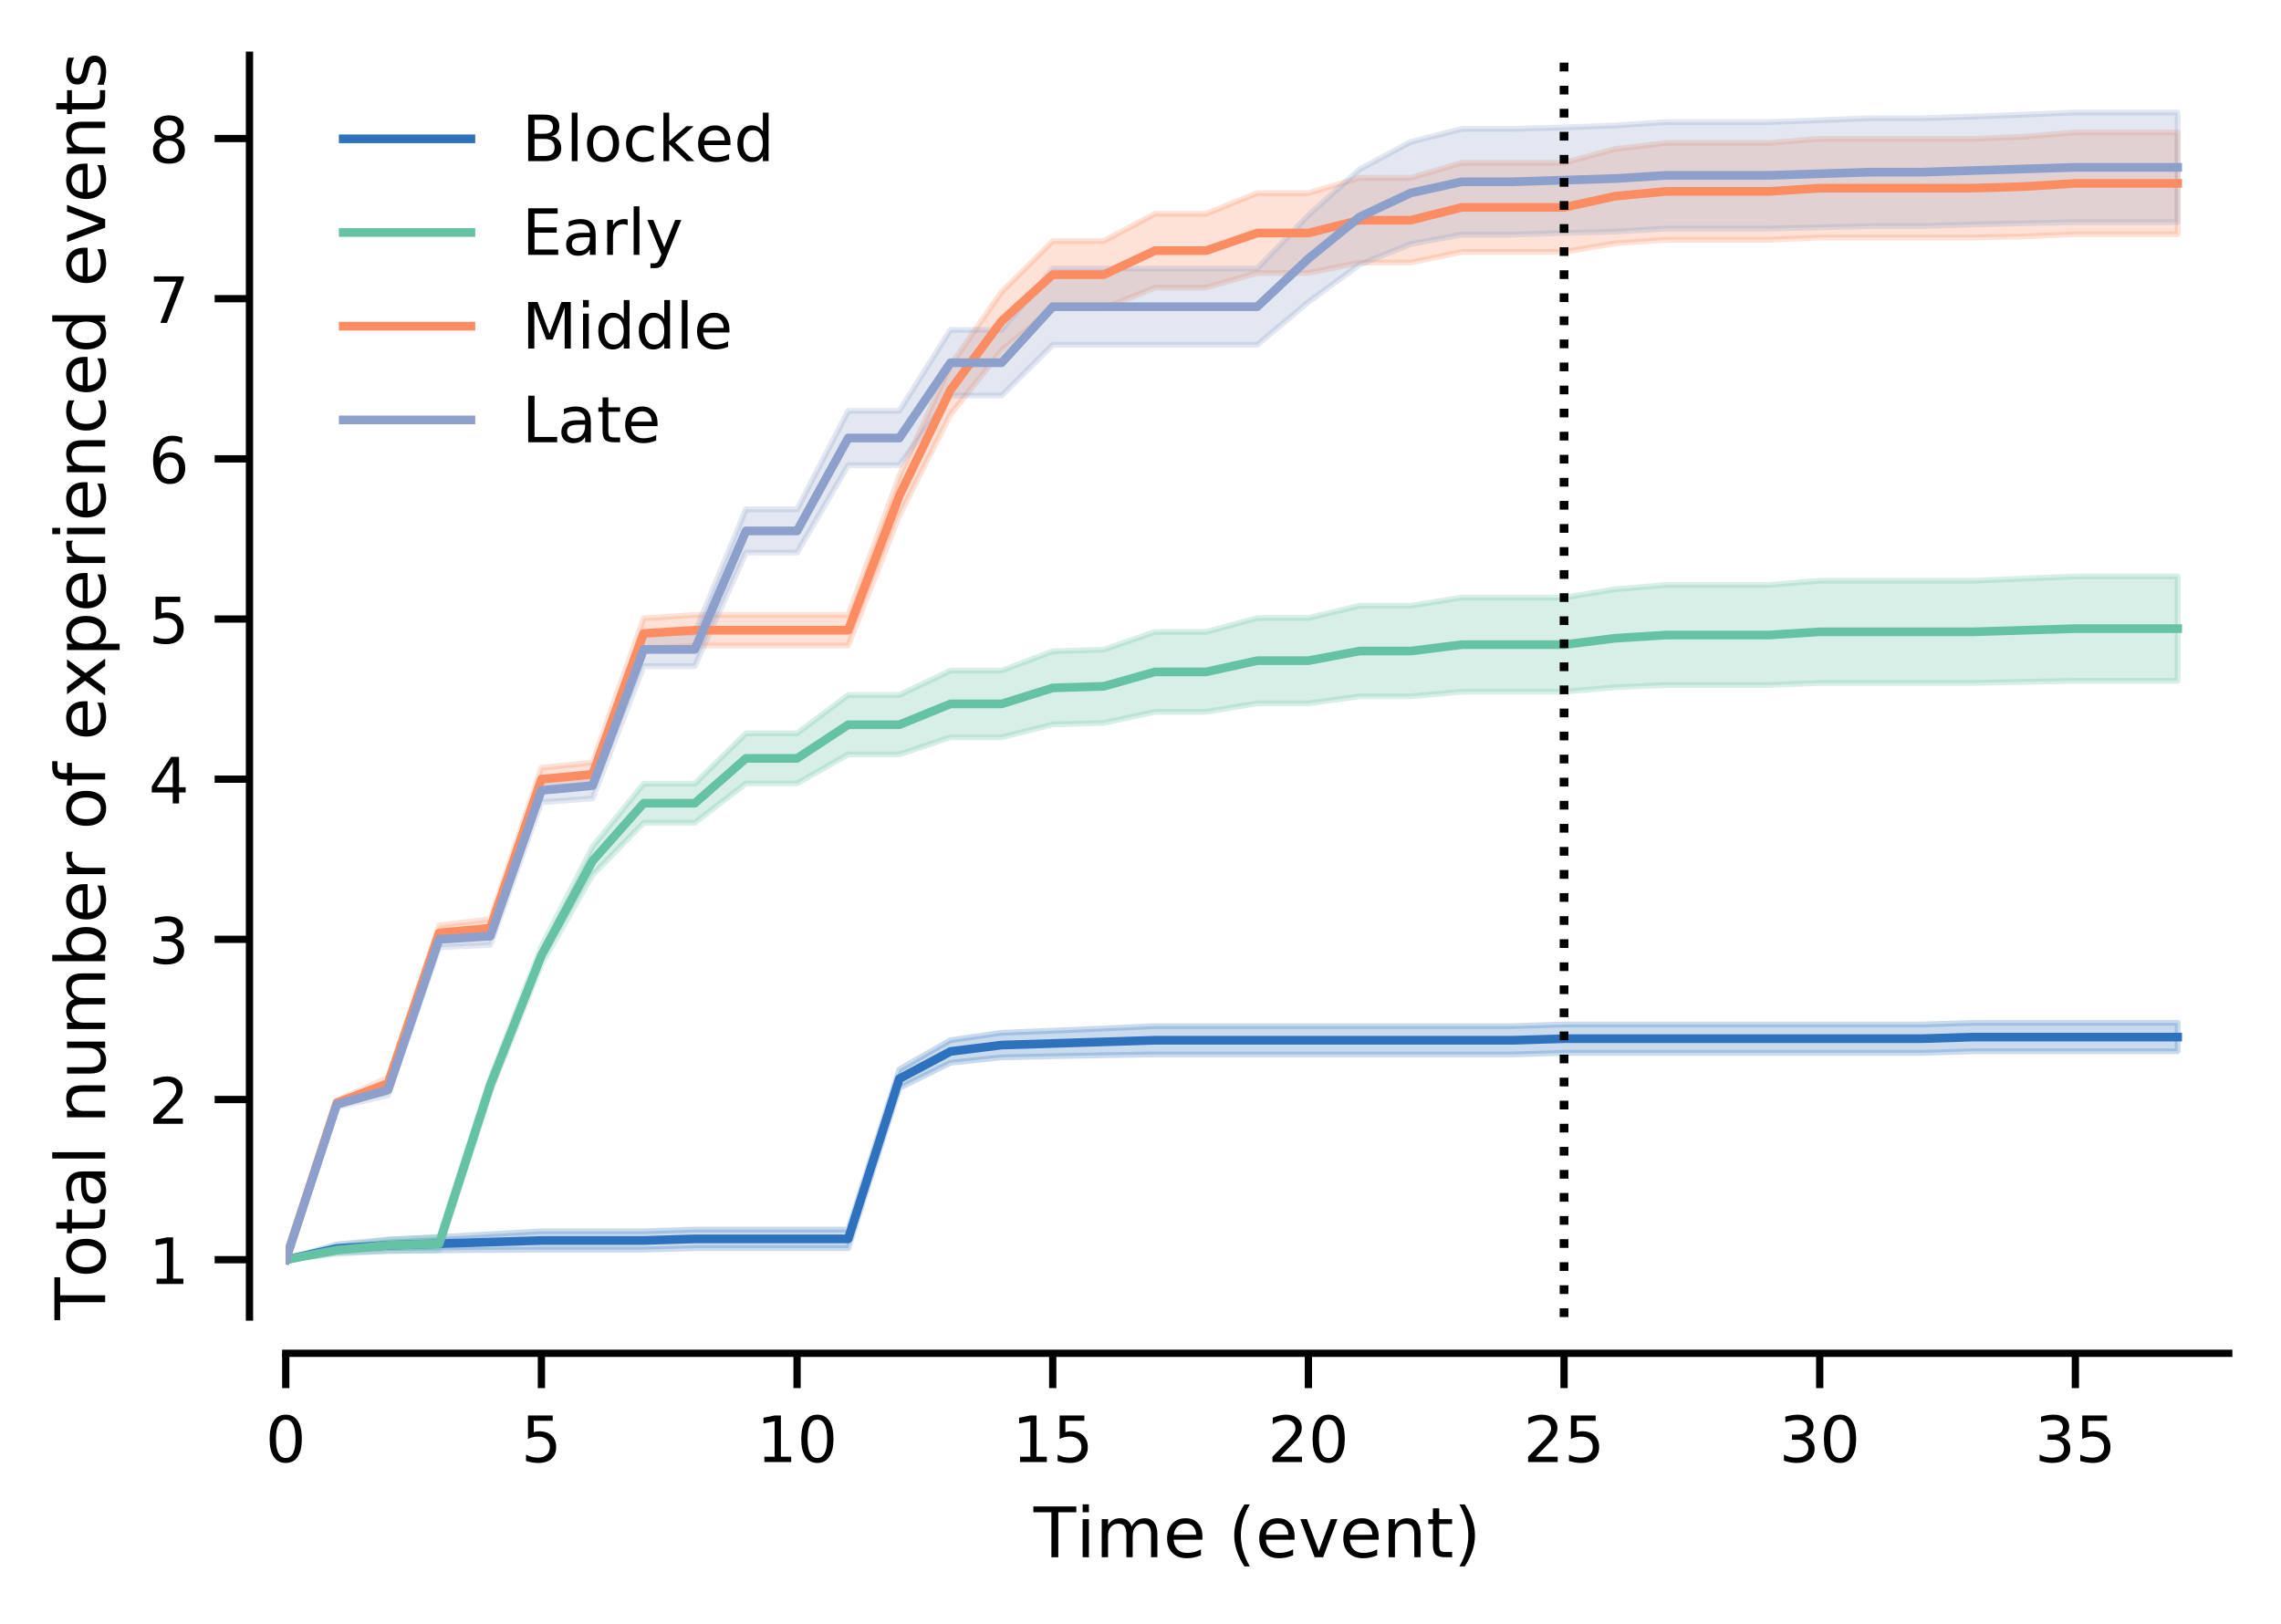 <?xml version="1.0" encoding="utf-8" standalone="no"?>
<!DOCTYPE svg PUBLIC "-//W3C//DTD SVG 1.1//EN"
  "http://www.w3.org/Graphics/SVG/1.1/DTD/svg11.dtd">
<!-- Created with matplotlib (https://matplotlib.org/) -->
<svg height="223.868pt" version="1.1" viewBox="0 0 314.43 223.868" width="314.43pt" xmlns="http://www.w3.org/2000/svg" xmlns:xlink="http://www.w3.org/1999/xlink">
 <defs>
  <style type="text/css">
*{stroke-linecap:butt;stroke-linejoin:round;}
  </style>
 </defs>
 <g id="figure_1">
  <g id="patch_1">
   <path d="M 0 223.868 
L 314.43 223.868 
L 314.43 0 
L 0 0 
z
" style="fill:#ffffff;"/>
  </g>
  <g id="axes_1">
   <g id="patch_2">
    <path d="M 39.39 181.56 
L 307.23 181.56 
L 307.23 7.608 
L 39.39 7.608 
z
" style="fill:#ffffff;"/>
   </g>
   <g id="PolyCollection_1">
    <defs>
     <path d="M 39.39 -50.215 
L 39.39 -50.215 
L 46.438 -51.194 
L 53.487 -51.427 
L 60.535 -51.508 
L 67.584 -51.561 
L 74.632 -51.598 
L 81.681 -51.598 
L 88.729 -51.598 
L 95.777 -51.804 
L 102.826 -51.804 
L 109.874 -51.804 
L 116.923 -51.804 
L 123.971 -73.884 
L 131.019 -77.365 
L 138.068 -78.105 
L 145.116 -78.265 
L 152.165 -78.399 
L 159.213 -78.513 
L 166.262 -78.513 
L 173.31 -78.513 
L 180.358 -78.513 
L 187.407 -78.513 
L 194.455 -78.513 
L 201.504 -78.513 
L 208.552 -78.513 
L 215.601 -78.73 
L 222.649 -78.73 
L 229.697 -78.73 
L 236.746 -78.73 
L 243.794 -78.73 
L 250.843 -78.73 
L 257.891 -78.73 
L 264.939 -78.73 
L 271.988 -78.948 
L 279.036 -78.948 
L 286.085 -78.948 
L 293.133 -78.948 
L 300.182 -78.948 
L 300.182 -82.863 
L 300.182 -82.863 
L 293.133 -82.863 
L 286.085 -82.863 
L 279.036 -82.863 
L 271.988 -82.863 
L 264.939 -82.639 
L 257.891 -82.639 
L 250.843 -82.639 
L 243.794 -82.639 
L 236.746 -82.639 
L 229.697 -82.639 
L 222.649 -82.639 
L 215.601 -82.639 
L 208.552 -82.415 
L 201.504 -82.415 
L 194.455 -82.415 
L 187.407 -82.415 
L 180.358 -82.415 
L 173.31 -82.415 
L 166.262 -82.415 
L 159.213 -82.415 
L 152.165 -82.087 
L 145.116 -81.78 
L 138.068 -81.498 
L 131.019 -80.472 
L 123.971 -76.446 
L 116.923 -54.366 
L 109.874 -54.366 
L 102.826 -54.366 
L 95.777 -54.366 
L 88.729 -54.13 
L 81.681 -54.13 
L 74.632 -54.13 
L 67.584 -53.726 
L 60.535 -53.338 
L 53.487 -52.977 
L 46.438 -52.326 
L 39.39 -50.215 
z
" id="mb2e077c7e3" style="stroke:#2e72bd;stroke-opacity:0.25;stroke-width:0.8;"/>
    </defs>
    <g clip-path="url(#pe5dfa9d889)">
     <use style="fill:#2e72bd;fill-opacity:0.25;stroke:#2e72bd;stroke-opacity:0.25;stroke-width:0.8;" x="0" xlink:href="#mb2e077c7e3" y="223.868"/>
    </g>
   </g>
   <g id="PolyCollection_2">
    <defs>
     <path d="M 39.39 -50.215 
L 39.39 -50.215 
L 46.438 -51.012 
L 53.487 -51.427 
L 60.535 -51.508 
L 67.584 -73.335 
L 74.632 -90.931 
L 81.681 -103.246 
L 88.729 -110.454 
L 95.777 -110.454 
L 102.826 -115.877 
L 109.874 -115.877 
L 116.923 -119.867 
L 123.971 -119.867 
L 131.019 -122.236 
L 138.068 -122.236 
L 145.116 -123.996 
L 152.165 -124.208 
L 159.213 -125.739 
L 166.262 -125.739 
L 173.31 -126.908 
L 180.358 -126.908 
L 187.407 -127.873 
L 194.455 -127.873 
L 201.504 -128.511 
L 208.552 -128.511 
L 215.601 -128.511 
L 222.649 -129.129 
L 229.697 -129.432 
L 236.746 -129.432 
L 243.794 -129.432 
L 250.843 -129.724 
L 257.891 -129.724 
L 264.939 -129.724 
L 271.988 -129.724 
L 279.036 -129.872 
L 286.085 -130.013 
L 293.133 -130.013 
L 300.182 -130.013 
L 300.182 -144.405 
L 300.182 -144.405 
L 293.133 -144.405 
L 286.085 -144.405 
L 279.036 -144.105 
L 271.988 -143.811 
L 264.939 -143.811 
L 257.891 -143.811 
L 250.843 -143.811 
L 243.794 -143.219 
L 236.746 -143.219 
L 229.697 -143.219 
L 222.649 -142.639 
L 215.601 -141.492 
L 208.552 -141.492 
L 201.504 -141.492 
L 194.455 -140.363 
L 187.407 -140.363 
L 180.358 -138.678 
L 173.31 -138.678 
L 166.262 -136.756 
L 159.213 -136.756 
L 152.165 -134.313 
L 145.116 -134.083 
L 138.068 -131.427 
L 131.019 -131.427 
L 123.971 -128.056 
L 116.923 -128.056 
L 109.874 -122.772 
L 102.826 -122.772 
L 95.777 -115.83 
L 88.729 -115.83 
L 81.681 -107.14 
L 74.632 -93.402 
L 67.584 -75.228 
L 60.535 -53.338 
L 53.487 -52.977 
L 46.438 -52.066 
L 39.39 -50.215 
z
" id="m3f4534c43e" style="stroke:#66c2a5;stroke-opacity:0.25;stroke-width:0.8;"/>
    </defs>
    <g clip-path="url(#pe5dfa9d889)">
     <use style="fill:#66c2a5;fill-opacity:0.25;stroke:#66c2a5;stroke-opacity:0.25;stroke-width:0.8;" x="0" xlink:href="#m3f4534c43e" y="223.868"/>
    </g>
   </g>
   <g id="PolyCollection_3">
    <defs>
     <path d="M 39.39 -50.215 
L 39.39 -50.215 
L 46.438 -71.542 
L 53.487 -73.702 
L 60.535 -94.22 
L 67.584 -94.694 
L 74.632 -114.885 
L 81.681 -115.472 
L 88.729 -134.463 
L 95.777 -134.877 
L 102.826 -134.877 
L 109.874 -134.877 
L 116.923 -134.877 
L 123.971 -152.802 
L 131.019 -166.724 
L 138.068 -175.571 
L 145.116 -181.368 
L 152.165 -181.368 
L 159.213 -184.233 
L 166.262 -184.233 
L 173.31 -186.247 
L 180.358 -186.247 
L 187.407 -187.671 
L 194.455 -187.671 
L 201.504 -189.143 
L 208.552 -189.143 
L 215.601 -189.143 
L 222.649 -190.32 
L 229.697 -190.814 
L 236.746 -190.814 
L 243.794 -190.814 
L 250.843 -191.127 
L 257.891 -191.127 
L 264.939 -191.127 
L 271.988 -191.127 
L 279.036 -191.277 
L 286.085 -191.573 
L 293.133 -191.573 
L 300.182 -191.573 
L 300.182 -205.609 
L 300.182 -205.609 
L 293.133 -205.609 
L 286.085 -205.609 
L 279.036 -205.021 
L 271.988 -204.73 
L 264.939 -204.73 
L 257.891 -204.73 
L 250.843 -204.73 
L 243.794 -204.159 
L 236.746 -204.159 
L 229.697 -204.159 
L 222.649 -203.329 
L 215.601 -201.415 
L 208.552 -201.415 
L 201.504 -201.415 
L 194.455 -199.354 
L 187.407 -199.354 
L 180.358 -197.246 
L 173.31 -197.246 
L 166.262 -194.402 
L 159.213 -194.402 
L 152.165 -190.643 
L 145.116 -190.643 
L 138.068 -183.634 
L 131.019 -173.492 
L 123.971 -158.269 
L 116.923 -139.099 
L 109.874 -139.099 
L 102.826 -139.099 
L 95.777 -139.099 
L 88.729 -138.631 
L 81.681 -118.761 
L 74.632 -118.023 
L 67.584 -97.146 
L 60.535 -96.295 
L 53.487 -75.303 
L 46.438 -72.164 
L 39.39 -50.215 
z
" id="mad71f22069" style="stroke:#fc8d62;stroke-opacity:0.25;stroke-width:0.8;"/>
    </defs>
    <g clip-path="url(#pe5dfa9d889)">
     <use style="fill:#fc8d62;fill-opacity:0.25;stroke:#fc8d62;stroke-opacity:0.25;stroke-width:0.8;" x="0" xlink:href="#mad71f22069" y="223.868"/>
    </g>
   </g>
   <g id="PolyCollection_4">
    <defs>
     <path d="M 39.39 -50.215 
L 39.39 -50.215 
L 46.438 -71.254 
L 53.487 -72.862 
L 60.535 -93.287 
L 67.584 -93.601 
L 74.632 -113.27 
L 81.681 -113.798 
L 88.729 -132.039 
L 95.777 -132.039 
L 102.826 -147.694 
L 109.874 -147.694 
L 116.923 -159.736 
L 123.971 -159.736 
L 131.019 -169.335 
L 138.068 -169.335 
L 145.116 -176.335 
L 152.165 -176.335 
L 159.213 -176.335 
L 166.262 -176.335 
L 173.31 -176.335 
L 180.358 -182.239 
L 187.407 -187.39 
L 194.455 -190.226 
L 201.504 -191.527 
L 208.552 -191.527 
L 215.601 -191.756 
L 222.649 -191.938 
L 229.697 -192.356 
L 236.746 -192.356 
L 243.794 -192.356 
L 250.843 -192.532 
L 257.891 -192.701 
L 264.939 -192.701 
L 271.988 -192.924 
L 279.036 -193.088 
L 286.085 -193.245 
L 293.133 -193.245 
L 300.182 -193.245 
L 300.182 -208.353 
L 300.182 -208.353 
L 293.133 -208.353 
L 286.085 -208.353 
L 279.036 -208.069 
L 271.988 -207.79 
L 264.939 -207.572 
L 257.891 -207.572 
L 250.843 -207.3 
L 243.794 -207.034 
L 236.746 -207.034 
L 229.697 -207.034 
L 222.649 -206.569 
L 215.601 -206.309 
L 208.552 -206.097 
L 201.504 -206.097 
L 194.455 -204.306 
L 187.407 -200.518 
L 180.358 -194.187 
L 173.31 -186.844 
L 166.262 -186.844 
L 159.213 -186.844 
L 152.165 -186.844 
L 145.116 -186.844 
L 138.068 -178.388 
L 131.019 -178.388 
L 123.971 -167.232 
L 116.923 -167.232 
L 109.874 -153.661 
L 102.826 -153.661 
L 95.777 -136.638 
L 88.729 -136.638 
L 81.681 -117.344 
L 74.632 -116.547 
L 67.584 -96.03 
L 60.535 -95.461 
L 53.487 -74.376 
L 46.438 -72.011 
L 39.39 -50.215 
z
" id="m6cbb2ce710" style="stroke:#8da0cb;stroke-opacity:0.25;stroke-width:0.8;"/>
    </defs>
    <g clip-path="url(#pe5dfa9d889)">
     <use style="fill:#8da0cb;fill-opacity:0.25;stroke:#8da0cb;stroke-opacity:0.25;stroke-width:0.8;" x="0" xlink:href="#m6cbb2ce710" y="223.868"/>
    </g>
   </g>
   <g id="matplotlib.axis_1">
    <g id="xtick_1">
     <g id="line2d_1">
      <defs>
       <path d="M 0 0 
L 0 4.8 
" id="mb3c35c4643" style="stroke:#000000;"/>
      </defs>
      <g>
       <use style="stroke:#000000;" x="39.39" xlink:href="#mb3c35c4643" y="186.56"/>
      </g>
     </g>
     <g id="text_1">
      <!-- 0 -->
      <defs>
       <path d="M 31.781 66.406 
Q 24.172 66.406 20.328 58.906 
Q 16.5 51.422 16.5 36.375 
Q 16.5 21.391 20.328 13.891 
Q 24.172 6.391 31.781 6.391 
Q 39.453 6.391 43.281 13.891 
Q 47.125 21.391 47.125 36.375 
Q 47.125 51.422 43.281 58.906 
Q 39.453 66.406 31.781 66.406 
z
M 31.781 74.219 
Q 44.047 74.219 50.516 64.516 
Q 56.984 54.828 56.984 36.375 
Q 56.984 17.969 50.516 8.266 
Q 44.047 -1.422 31.781 -1.422 
Q 19.531 -1.422 13.062 8.266 
Q 6.594 17.969 6.594 36.375 
Q 6.594 54.828 13.062 64.516 
Q 19.531 74.219 31.781 74.219 
z
" id="DejaVuSans-48"/>
      </defs>
      <g transform="translate(36.59 201.547)scale(0.088 -0.088)">
       <use xlink:href="#DejaVuSans-48"/>
      </g>
     </g>
    </g>
    <g id="xtick_2">
     <g id="line2d_2">
      <g>
       <use style="stroke:#000000;" x="74.632" xlink:href="#mb3c35c4643" y="186.56"/>
      </g>
     </g>
     <g id="text_2">
      <!-- 5 -->
      <defs>
       <path d="M 10.797 72.906 
L 49.516 72.906 
L 49.516 64.594 
L 19.828 64.594 
L 19.828 46.734 
Q 21.969 47.469 24.109 47.828 
Q 26.266 48.188 28.422 48.188 
Q 40.625 48.188 47.75 41.5 
Q 54.891 34.812 54.891 23.391 
Q 54.891 11.625 47.562 5.094 
Q 40.234 -1.422 26.906 -1.422 
Q 22.312 -1.422 17.547 -0.641 
Q 12.797 0.141 7.719 1.703 
L 7.719 11.625 
Q 12.109 9.234 16.797 8.062 
Q 21.484 6.891 26.703 6.891 
Q 35.156 6.891 40.078 11.328 
Q 45.016 15.766 45.016 23.391 
Q 45.016 31 40.078 35.438 
Q 35.156 39.891 26.703 39.891 
Q 22.75 39.891 18.812 39.016 
Q 14.891 38.141 10.797 36.281 
z
" id="DejaVuSans-53"/>
      </defs>
      <g transform="translate(71.833 201.547)scale(0.088 -0.088)">
       <use xlink:href="#DejaVuSans-53"/>
      </g>
     </g>
    </g>
    <g id="xtick_3">
     <g id="line2d_3">
      <g>
       <use style="stroke:#000000;" x="109.874" xlink:href="#mb3c35c4643" y="186.56"/>
      </g>
     </g>
     <g id="text_3">
      <!-- 10 -->
      <defs>
       <path d="M 12.406 8.297 
L 28.516 8.297 
L 28.516 63.922 
L 10.984 60.406 
L 10.984 69.391 
L 28.422 72.906 
L 38.281 72.906 
L 38.281 8.297 
L 54.391 8.297 
L 54.391 0 
L 12.406 0 
z
" id="DejaVuSans-49"/>
      </defs>
      <g transform="translate(104.275 201.547)scale(0.088 -0.088)">
       <use xlink:href="#DejaVuSans-49"/>
       <use x="63.623" xlink:href="#DejaVuSans-48"/>
      </g>
     </g>
    </g>
    <g id="xtick_4">
     <g id="line2d_4">
      <g>
       <use style="stroke:#000000;" x="145.116" xlink:href="#mb3c35c4643" y="186.56"/>
      </g>
     </g>
     <g id="text_4">
      <!-- 15 -->
      <g transform="translate(139.517 201.547)scale(0.088 -0.088)">
       <use xlink:href="#DejaVuSans-49"/>
       <use x="63.623" xlink:href="#DejaVuSans-53"/>
      </g>
     </g>
    </g>
    <g id="xtick_5">
     <g id="line2d_5">
      <g>
       <use style="stroke:#000000;" x="180.358" xlink:href="#mb3c35c4643" y="186.56"/>
      </g>
     </g>
     <g id="text_5">
      <!-- 20 -->
      <defs>
       <path d="M 19.188 8.297 
L 53.609 8.297 
L 53.609 0 
L 7.328 0 
L 7.328 8.297 
Q 12.938 14.109 22.625 23.891 
Q 32.328 33.688 34.812 36.531 
Q 39.547 41.844 41.422 45.531 
Q 43.312 49.219 43.312 52.781 
Q 43.312 58.594 39.234 62.25 
Q 35.156 65.922 28.609 65.922 
Q 23.969 65.922 18.812 64.312 
Q 13.672 62.703 7.812 59.422 
L 7.812 69.391 
Q 13.766 71.781 18.938 73 
Q 24.125 74.219 28.422 74.219 
Q 39.75 74.219 46.484 68.547 
Q 53.219 62.891 53.219 53.422 
Q 53.219 48.922 51.531 44.891 
Q 49.859 40.875 45.406 35.406 
Q 44.188 33.984 37.641 27.219 
Q 31.109 20.453 19.188 8.297 
z
" id="DejaVuSans-50"/>
      </defs>
      <g transform="translate(174.759 201.547)scale(0.088 -0.088)">
       <use xlink:href="#DejaVuSans-50"/>
       <use x="63.623" xlink:href="#DejaVuSans-48"/>
      </g>
     </g>
    </g>
    <g id="xtick_6">
     <g id="line2d_6">
      <g>
       <use style="stroke:#000000;" x="215.601" xlink:href="#mb3c35c4643" y="186.56"/>
      </g>
     </g>
     <g id="text_6">
      <!-- 25 -->
      <g transform="translate(210.002 201.547)scale(0.088 -0.088)">
       <use xlink:href="#DejaVuSans-50"/>
       <use x="63.623" xlink:href="#DejaVuSans-53"/>
      </g>
     </g>
    </g>
    <g id="xtick_7">
     <g id="line2d_7">
      <g>
       <use style="stroke:#000000;" x="250.843" xlink:href="#mb3c35c4643" y="186.56"/>
      </g>
     </g>
     <g id="text_7">
      <!-- 30 -->
      <defs>
       <path d="M 40.578 39.312 
Q 47.656 37.797 51.625 33 
Q 55.609 28.219 55.609 21.188 
Q 55.609 10.406 48.188 4.484 
Q 40.766 -1.422 27.094 -1.422 
Q 22.516 -1.422 17.656 -0.516 
Q 12.797 0.391 7.625 2.203 
L 7.625 11.719 
Q 11.719 9.328 16.594 8.109 
Q 21.484 6.891 26.812 6.891 
Q 36.078 6.891 40.938 10.547 
Q 45.797 14.203 45.797 21.188 
Q 45.797 27.641 41.281 31.266 
Q 36.766 34.906 28.719 34.906 
L 20.219 34.906 
L 20.219 43.016 
L 29.109 43.016 
Q 36.375 43.016 40.234 45.922 
Q 44.094 48.828 44.094 54.297 
Q 44.094 59.906 40.109 62.906 
Q 36.141 65.922 28.719 65.922 
Q 24.656 65.922 20.016 65.031 
Q 15.375 64.156 9.812 62.312 
L 9.812 71.094 
Q 15.438 72.656 20.344 73.438 
Q 25.25 74.219 29.594 74.219 
Q 40.828 74.219 47.359 69.109 
Q 53.906 64.016 53.906 55.328 
Q 53.906 49.266 50.438 45.094 
Q 46.969 40.922 40.578 39.312 
z
" id="DejaVuSans-51"/>
      </defs>
      <g transform="translate(245.244 201.547)scale(0.088 -0.088)">
       <use xlink:href="#DejaVuSans-51"/>
       <use x="63.623" xlink:href="#DejaVuSans-48"/>
      </g>
     </g>
    </g>
    <g id="xtick_8">
     <g id="line2d_8">
      <g>
       <use style="stroke:#000000;" x="286.085" xlink:href="#mb3c35c4643" y="186.56"/>
      </g>
     </g>
     <g id="text_8">
      <!-- 35 -->
      <g transform="translate(280.486 201.547)scale(0.088 -0.088)">
       <use xlink:href="#DejaVuSans-51"/>
       <use x="63.623" xlink:href="#DejaVuSans-53"/>
      </g>
     </g>
    </g>
    <g id="text_9">
     <!-- Time (event) -->
     <defs>
      <path d="M -0.297 72.906 
L 61.375 72.906 
L 61.375 64.594 
L 35.5 64.594 
L 35.5 0 
L 25.594 0 
L 25.594 64.594 
L -0.297 64.594 
z
" id="DejaVuSans-84"/>
      <path d="M 9.422 54.688 
L 18.406 54.688 
L 18.406 0 
L 9.422 0 
z
M 9.422 75.984 
L 18.406 75.984 
L 18.406 64.594 
L 9.422 64.594 
z
" id="DejaVuSans-105"/>
      <path d="M 52 44.188 
Q 55.375 50.25 60.062 53.125 
Q 64.75 56 71.094 56 
Q 79.641 56 84.281 50.016 
Q 88.922 44.047 88.922 33.016 
L 88.922 0 
L 79.891 0 
L 79.891 32.719 
Q 79.891 40.578 77.094 44.375 
Q 74.312 48.188 68.609 48.188 
Q 61.625 48.188 57.562 43.547 
Q 53.516 38.922 53.516 30.906 
L 53.516 0 
L 44.484 0 
L 44.484 32.719 
Q 44.484 40.625 41.703 44.406 
Q 38.922 48.188 33.109 48.188 
Q 26.219 48.188 22.156 43.531 
Q 18.109 38.875 18.109 30.906 
L 18.109 0 
L 9.078 0 
L 9.078 54.688 
L 18.109 54.688 
L 18.109 46.188 
Q 21.188 51.219 25.484 53.609 
Q 29.781 56 35.688 56 
Q 41.656 56 45.828 52.969 
Q 50 49.953 52 44.188 
z
" id="DejaVuSans-109"/>
      <path d="M 56.203 29.594 
L 56.203 25.203 
L 14.891 25.203 
Q 15.484 15.922 20.484 11.062 
Q 25.484 6.203 34.422 6.203 
Q 39.594 6.203 44.453 7.469 
Q 49.312 8.734 54.109 11.281 
L 54.109 2.781 
Q 49.266 0.734 44.188 -0.344 
Q 39.109 -1.422 33.891 -1.422 
Q 20.797 -1.422 13.156 6.188 
Q 5.516 13.812 5.516 26.812 
Q 5.516 40.234 12.766 48.109 
Q 20.016 56 32.328 56 
Q 43.359 56 49.781 48.891 
Q 56.203 41.797 56.203 29.594 
z
M 47.219 32.234 
Q 47.125 39.594 43.094 43.984 
Q 39.062 48.391 32.422 48.391 
Q 24.906 48.391 20.391 44.141 
Q 15.875 39.891 15.188 32.172 
z
" id="DejaVuSans-101"/>
      <path id="DejaVuSans-32"/>
      <path d="M 31 75.875 
Q 24.469 64.656 21.281 53.656 
Q 18.109 42.672 18.109 31.391 
Q 18.109 20.125 21.312 9.062 
Q 24.516 -2 31 -13.188 
L 23.188 -13.188 
Q 15.875 -1.703 12.234 9.375 
Q 8.594 20.453 8.594 31.391 
Q 8.594 42.281 12.203 53.312 
Q 15.828 64.359 23.188 75.875 
z
" id="DejaVuSans-40"/>
      <path d="M 2.984 54.688 
L 12.5 54.688 
L 29.594 8.797 
L 46.688 54.688 
L 56.203 54.688 
L 35.688 0 
L 23.484 0 
z
" id="DejaVuSans-118"/>
      <path d="M 54.891 33.016 
L 54.891 0 
L 45.906 0 
L 45.906 32.719 
Q 45.906 40.484 42.875 44.328 
Q 39.844 48.188 33.797 48.188 
Q 26.516 48.188 22.312 43.547 
Q 18.109 38.922 18.109 30.906 
L 18.109 0 
L 9.078 0 
L 9.078 54.688 
L 18.109 54.688 
L 18.109 46.188 
Q 21.344 51.125 25.703 53.562 
Q 30.078 56 35.797 56 
Q 45.219 56 50.047 50.172 
Q 54.891 44.344 54.891 33.016 
z
" id="DejaVuSans-110"/>
      <path d="M 18.312 70.219 
L 18.312 54.688 
L 36.812 54.688 
L 36.812 47.703 
L 18.312 47.703 
L 18.312 18.016 
Q 18.312 11.328 20.141 9.422 
Q 21.969 7.516 27.594 7.516 
L 36.812 7.516 
L 36.812 0 
L 27.594 0 
Q 17.188 0 13.234 3.875 
Q 9.281 7.766 9.281 18.016 
L 9.281 47.703 
L 2.688 47.703 
L 2.688 54.688 
L 9.281 54.688 
L 9.281 70.219 
z
" id="DejaVuSans-116"/>
      <path d="M 8.016 75.875 
L 15.828 75.875 
Q 23.141 64.359 26.781 53.312 
Q 30.422 42.281 30.422 31.391 
Q 30.422 20.453 26.781 9.375 
Q 23.141 -1.703 15.828 -13.188 
L 8.016 -13.188 
Q 14.5 -2 17.703 9.062 
Q 20.906 20.125 20.906 31.391 
Q 20.906 42.672 17.703 53.656 
Q 14.5 64.656 8.016 75.875 
z
" id="DejaVuSans-41"/>
     </defs>
     <g transform="translate(142.475 214.671)scale(0.096 -0.096)">
      <use xlink:href="#DejaVuSans-84"/>
      <use x="61.037" xlink:href="#DejaVuSans-105"/>
      <use x="88.82" xlink:href="#DejaVuSans-109"/>
      <use x="186.232" xlink:href="#DejaVuSans-101"/>
      <use x="247.756" xlink:href="#DejaVuSans-32"/>
      <use x="279.543" xlink:href="#DejaVuSans-40"/>
      <use x="318.557" xlink:href="#DejaVuSans-101"/>
      <use x="380.08" xlink:href="#DejaVuSans-118"/>
      <use x="439.26" xlink:href="#DejaVuSans-101"/>
      <use x="500.783" xlink:href="#DejaVuSans-110"/>
      <use x="564.162" xlink:href="#DejaVuSans-116"/>
      <use x="603.371" xlink:href="#DejaVuSans-41"/>
     </g>
    </g>
   </g>
   <g id="matplotlib.axis_2">
    <g id="ytick_1">
     <g id="line2d_9">
      <defs>
       <path d="M 0 0 
L -4.8 0 
" id="md60c1cdc81" style="stroke:#000000;"/>
      </defs>
      <g>
       <use style="stroke:#000000;" x="34.39" xlink:href="#md60c1cdc81" y="173.653"/>
      </g>
     </g>
     <g id="text_10">
      <!-- 1 -->
      <g transform="translate(20.491 176.996)scale(0.088 -0.088)">
       <use xlink:href="#DejaVuSans-49"/>
      </g>
     </g>
    </g>
    <g id="ytick_2">
     <g id="line2d_10">
      <g>
       <use style="stroke:#000000;" x="34.39" xlink:href="#md60c1cdc81" y="151.573"/>
      </g>
     </g>
     <g id="text_11">
      <!-- 2 -->
      <g transform="translate(20.491 154.917)scale(0.088 -0.088)">
       <use xlink:href="#DejaVuSans-50"/>
      </g>
     </g>
    </g>
    <g id="ytick_3">
     <g id="line2d_11">
      <g>
       <use style="stroke:#000000;" x="34.39" xlink:href="#md60c1cdc81" y="129.493"/>
      </g>
     </g>
     <g id="text_12">
      <!-- 3 -->
      <g transform="translate(20.491 132.837)scale(0.088 -0.088)">
       <use xlink:href="#DejaVuSans-51"/>
      </g>
     </g>
    </g>
    <g id="ytick_4">
     <g id="line2d_12">
      <g>
       <use style="stroke:#000000;" x="34.39" xlink:href="#md60c1cdc81" y="107.414"/>
      </g>
     </g>
     <g id="text_13">
      <!-- 4 -->
      <defs>
       <path d="M 37.797 64.312 
L 12.891 25.391 
L 37.797 25.391 
z
M 35.203 72.906 
L 47.609 72.906 
L 47.609 25.391 
L 58.016 25.391 
L 58.016 17.188 
L 47.609 17.188 
L 47.609 0 
L 37.797 0 
L 37.797 17.188 
L 4.891 17.188 
L 4.891 26.703 
z
" id="DejaVuSans-52"/>
      </defs>
      <g transform="translate(20.491 110.757)scale(0.088 -0.088)">
       <use xlink:href="#DejaVuSans-52"/>
      </g>
     </g>
    </g>
    <g id="ytick_5">
     <g id="line2d_13">
      <g>
       <use style="stroke:#000000;" x="34.39" xlink:href="#md60c1cdc81" y="85.334"/>
      </g>
     </g>
     <g id="text_14">
      <!-- 5 -->
      <g transform="translate(20.491 88.677)scale(0.088 -0.088)">
       <use xlink:href="#DejaVuSans-53"/>
      </g>
     </g>
    </g>
    <g id="ytick_6">
     <g id="line2d_14">
      <g>
       <use style="stroke:#000000;" x="34.39" xlink:href="#md60c1cdc81" y="63.254"/>
      </g>
     </g>
     <g id="text_15">
      <!-- 6 -->
      <defs>
       <path d="M 33.016 40.375 
Q 26.375 40.375 22.484 35.828 
Q 18.609 31.297 18.609 23.391 
Q 18.609 15.531 22.484 10.953 
Q 26.375 6.391 33.016 6.391 
Q 39.656 6.391 43.531 10.953 
Q 47.406 15.531 47.406 23.391 
Q 47.406 31.297 43.531 35.828 
Q 39.656 40.375 33.016 40.375 
z
M 52.594 71.297 
L 52.594 62.312 
Q 48.875 64.062 45.094 64.984 
Q 41.312 65.922 37.594 65.922 
Q 27.828 65.922 22.672 59.328 
Q 17.531 52.734 16.797 39.406 
Q 19.672 43.656 24.016 45.922 
Q 28.375 48.188 33.594 48.188 
Q 44.578 48.188 50.953 41.516 
Q 57.328 34.859 57.328 23.391 
Q 57.328 12.156 50.688 5.359 
Q 44.047 -1.422 33.016 -1.422 
Q 20.359 -1.422 13.672 8.266 
Q 6.984 17.969 6.984 36.375 
Q 6.984 53.656 15.188 63.938 
Q 23.391 74.219 37.203 74.219 
Q 40.922 74.219 44.703 73.484 
Q 48.484 72.75 52.594 71.297 
z
" id="DejaVuSans-54"/>
      </defs>
      <g transform="translate(20.491 66.597)scale(0.088 -0.088)">
       <use xlink:href="#DejaVuSans-54"/>
      </g>
     </g>
    </g>
    <g id="ytick_7">
     <g id="line2d_15">
      <g>
       <use style="stroke:#000000;" x="34.39" xlink:href="#md60c1cdc81" y="41.174"/>
      </g>
     </g>
     <g id="text_16">
      <!-- 7 -->
      <defs>
       <path d="M 8.203 72.906 
L 55.078 72.906 
L 55.078 68.703 
L 28.609 0 
L 18.312 0 
L 43.219 64.594 
L 8.203 64.594 
z
" id="DejaVuSans-55"/>
      </defs>
      <g transform="translate(20.491 44.518)scale(0.088 -0.088)">
       <use xlink:href="#DejaVuSans-55"/>
      </g>
     </g>
    </g>
    <g id="ytick_8">
     <g id="line2d_16">
      <g>
       <use style="stroke:#000000;" x="34.39" xlink:href="#md60c1cdc81" y="19.094"/>
      </g>
     </g>
     <g id="text_17">
      <!-- 8 -->
      <defs>
       <path d="M 31.781 34.625 
Q 24.75 34.625 20.719 30.859 
Q 16.703 27.094 16.703 20.516 
Q 16.703 13.922 20.719 10.156 
Q 24.75 6.391 31.781 6.391 
Q 38.812 6.391 42.859 10.172 
Q 46.922 13.969 46.922 20.516 
Q 46.922 27.094 42.891 30.859 
Q 38.875 34.625 31.781 34.625 
z
M 21.922 38.812 
Q 15.578 40.375 12.031 44.719 
Q 8.5 49.078 8.5 55.328 
Q 8.5 64.062 14.719 69.141 
Q 20.953 74.219 31.781 74.219 
Q 42.672 74.219 48.875 69.141 
Q 55.078 64.062 55.078 55.328 
Q 55.078 49.078 51.531 44.719 
Q 48 40.375 41.703 38.812 
Q 48.828 37.156 52.797 32.312 
Q 56.781 27.484 56.781 20.516 
Q 56.781 9.906 50.312 4.234 
Q 43.844 -1.422 31.781 -1.422 
Q 19.734 -1.422 13.25 4.234 
Q 6.781 9.906 6.781 20.516 
Q 6.781 27.484 10.781 32.312 
Q 14.797 37.156 21.922 38.812 
z
M 18.312 54.391 
Q 18.312 48.734 21.844 45.562 
Q 25.391 42.391 31.781 42.391 
Q 38.141 42.391 41.719 45.562 
Q 45.312 48.734 45.312 54.391 
Q 45.312 60.062 41.719 63.234 
Q 38.141 66.406 31.781 66.406 
Q 25.391 66.406 21.844 63.234 
Q 18.312 60.062 18.312 54.391 
z
" id="DejaVuSans-56"/>
      </defs>
      <g transform="translate(20.491 22.438)scale(0.088 -0.088)">
       <use xlink:href="#DejaVuSans-56"/>
      </g>
     </g>
    </g>
    <g id="text_18">
     <!-- Total number of experienced events -->
     <defs>
      <path d="M 30.609 48.391 
Q 23.391 48.391 19.188 42.75 
Q 14.984 37.109 14.984 27.297 
Q 14.984 17.484 19.156 11.844 
Q 23.344 6.203 30.609 6.203 
Q 37.797 6.203 41.984 11.859 
Q 46.188 17.531 46.188 27.297 
Q 46.188 37.016 41.984 42.703 
Q 37.797 48.391 30.609 48.391 
z
M 30.609 56 
Q 42.328 56 49.016 48.375 
Q 55.719 40.766 55.719 27.297 
Q 55.719 13.875 49.016 6.219 
Q 42.328 -1.422 30.609 -1.422 
Q 18.844 -1.422 12.172 6.219 
Q 5.516 13.875 5.516 27.297 
Q 5.516 40.766 12.172 48.375 
Q 18.844 56 30.609 56 
z
" id="DejaVuSans-111"/>
      <path d="M 34.281 27.484 
Q 23.391 27.484 19.188 25 
Q 14.984 22.516 14.984 16.5 
Q 14.984 11.719 18.141 8.906 
Q 21.297 6.109 26.703 6.109 
Q 34.188 6.109 38.703 11.406 
Q 43.219 16.703 43.219 25.484 
L 43.219 27.484 
z
M 52.203 31.203 
L 52.203 0 
L 43.219 0 
L 43.219 8.297 
Q 40.141 3.328 35.547 0.953 
Q 30.953 -1.422 24.312 -1.422 
Q 15.922 -1.422 10.953 3.297 
Q 6 8.016 6 15.922 
Q 6 25.141 12.172 29.828 
Q 18.359 34.516 30.609 34.516 
L 43.219 34.516 
L 43.219 35.406 
Q 43.219 41.609 39.141 45 
Q 35.062 48.391 27.688 48.391 
Q 23 48.391 18.547 47.266 
Q 14.109 46.141 10.016 43.891 
L 10.016 52.203 
Q 14.938 54.109 19.578 55.047 
Q 24.219 56 28.609 56 
Q 40.484 56 46.344 49.844 
Q 52.203 43.703 52.203 31.203 
z
" id="DejaVuSans-97"/>
      <path d="M 9.422 75.984 
L 18.406 75.984 
L 18.406 0 
L 9.422 0 
z
" id="DejaVuSans-108"/>
      <path d="M 8.5 21.578 
L 8.5 54.688 
L 17.484 54.688 
L 17.484 21.922 
Q 17.484 14.156 20.5 10.266 
Q 23.531 6.391 29.594 6.391 
Q 36.859 6.391 41.078 11.031 
Q 45.312 15.672 45.312 23.688 
L 45.312 54.688 
L 54.297 54.688 
L 54.297 0 
L 45.312 0 
L 45.312 8.406 
Q 42.047 3.422 37.719 1 
Q 33.406 -1.422 27.688 -1.422 
Q 18.266 -1.422 13.375 4.438 
Q 8.5 10.297 8.5 21.578 
z
M 31.109 56 
z
" id="DejaVuSans-117"/>
      <path d="M 48.688 27.297 
Q 48.688 37.203 44.609 42.844 
Q 40.531 48.484 33.406 48.484 
Q 26.266 48.484 22.188 42.844 
Q 18.109 37.203 18.109 27.297 
Q 18.109 17.391 22.188 11.75 
Q 26.266 6.109 33.406 6.109 
Q 40.531 6.109 44.609 11.75 
Q 48.688 17.391 48.688 27.297 
z
M 18.109 46.391 
Q 20.953 51.266 25.266 53.625 
Q 29.594 56 35.594 56 
Q 45.562 56 51.781 48.094 
Q 58.016 40.188 58.016 27.297 
Q 58.016 14.406 51.781 6.484 
Q 45.562 -1.422 35.594 -1.422 
Q 29.594 -1.422 25.266 0.953 
Q 20.953 3.328 18.109 8.203 
L 18.109 0 
L 9.078 0 
L 9.078 75.984 
L 18.109 75.984 
z
" id="DejaVuSans-98"/>
      <path d="M 41.109 46.297 
Q 39.594 47.172 37.812 47.578 
Q 36.031 48 33.891 48 
Q 26.266 48 22.188 43.047 
Q 18.109 38.094 18.109 28.812 
L 18.109 0 
L 9.078 0 
L 9.078 54.688 
L 18.109 54.688 
L 18.109 46.188 
Q 20.953 51.172 25.484 53.578 
Q 30.031 56 36.531 56 
Q 37.453 56 38.578 55.875 
Q 39.703 55.766 41.062 55.516 
z
" id="DejaVuSans-114"/>
      <path d="M 37.109 75.984 
L 37.109 68.5 
L 28.516 68.5 
Q 23.688 68.5 21.797 66.547 
Q 19.922 64.594 19.922 59.516 
L 19.922 54.688 
L 34.719 54.688 
L 34.719 47.703 
L 19.922 47.703 
L 19.922 0 
L 10.891 0 
L 10.891 47.703 
L 2.297 47.703 
L 2.297 54.688 
L 10.891 54.688 
L 10.891 58.5 
Q 10.891 67.625 15.141 71.797 
Q 19.391 75.984 28.609 75.984 
z
" id="DejaVuSans-102"/>
      <path d="M 54.891 54.688 
L 35.109 28.078 
L 55.906 0 
L 45.312 0 
L 29.391 21.484 
L 13.484 0 
L 2.875 0 
L 24.125 28.609 
L 4.688 54.688 
L 15.281 54.688 
L 29.781 35.203 
L 44.281 54.688 
z
" id="DejaVuSans-120"/>
      <path d="M 18.109 8.203 
L 18.109 -20.797 
L 9.078 -20.797 
L 9.078 54.688 
L 18.109 54.688 
L 18.109 46.391 
Q 20.953 51.266 25.266 53.625 
Q 29.594 56 35.594 56 
Q 45.562 56 51.781 48.094 
Q 58.016 40.188 58.016 27.297 
Q 58.016 14.406 51.781 6.484 
Q 45.562 -1.422 35.594 -1.422 
Q 29.594 -1.422 25.266 0.953 
Q 20.953 3.328 18.109 8.203 
z
M 48.688 27.297 
Q 48.688 37.203 44.609 42.844 
Q 40.531 48.484 33.406 48.484 
Q 26.266 48.484 22.188 42.844 
Q 18.109 37.203 18.109 27.297 
Q 18.109 17.391 22.188 11.75 
Q 26.266 6.109 33.406 6.109 
Q 40.531 6.109 44.609 11.75 
Q 48.688 17.391 48.688 27.297 
z
" id="DejaVuSans-112"/>
      <path d="M 48.781 52.594 
L 48.781 44.188 
Q 44.969 46.297 41.141 47.344 
Q 37.312 48.391 33.406 48.391 
Q 24.656 48.391 19.812 42.844 
Q 14.984 37.312 14.984 27.297 
Q 14.984 17.281 19.812 11.734 
Q 24.656 6.203 33.406 6.203 
Q 37.312 6.203 41.141 7.25 
Q 44.969 8.297 48.781 10.406 
L 48.781 2.094 
Q 45.016 0.344 40.984 -0.531 
Q 36.969 -1.422 32.422 -1.422 
Q 20.062 -1.422 12.781 6.344 
Q 5.516 14.109 5.516 27.297 
Q 5.516 40.672 12.859 48.328 
Q 20.219 56 33.016 56 
Q 37.156 56 41.109 55.141 
Q 45.062 54.297 48.781 52.594 
z
" id="DejaVuSans-99"/>
      <path d="M 45.406 46.391 
L 45.406 75.984 
L 54.391 75.984 
L 54.391 0 
L 45.406 0 
L 45.406 8.203 
Q 42.578 3.328 38.25 0.953 
Q 33.938 -1.422 27.875 -1.422 
Q 17.969 -1.422 11.734 6.484 
Q 5.516 14.406 5.516 27.297 
Q 5.516 40.188 11.734 48.094 
Q 17.969 56 27.875 56 
Q 33.938 56 38.25 53.625 
Q 42.578 51.266 45.406 46.391 
z
M 14.797 27.297 
Q 14.797 17.391 18.875 11.75 
Q 22.953 6.109 30.078 6.109 
Q 37.203 6.109 41.297 11.75 
Q 45.406 17.391 45.406 27.297 
Q 45.406 37.203 41.297 42.844 
Q 37.203 48.484 30.078 48.484 
Q 22.953 48.484 18.875 42.844 
Q 14.797 37.203 14.797 27.297 
z
" id="DejaVuSans-100"/>
      <path d="M 44.281 53.078 
L 44.281 44.578 
Q 40.484 46.531 36.375 47.5 
Q 32.281 48.484 27.875 48.484 
Q 21.188 48.484 17.844 46.438 
Q 14.5 44.391 14.5 40.281 
Q 14.5 37.156 16.891 35.375 
Q 19.281 33.594 26.516 31.984 
L 29.594 31.297 
Q 39.156 29.25 43.188 25.516 
Q 47.219 21.781 47.219 15.094 
Q 47.219 7.469 41.188 3.016 
Q 35.156 -1.422 24.609 -1.422 
Q 20.219 -1.422 15.453 -0.562 
Q 10.688 0.297 5.422 2 
L 5.422 11.281 
Q 10.406 8.688 15.234 7.391 
Q 20.062 6.109 24.812 6.109 
Q 31.156 6.109 34.562 8.281 
Q 37.984 10.453 37.984 14.406 
Q 37.984 18.062 35.516 20.016 
Q 33.062 21.969 24.703 23.781 
L 21.578 24.516 
Q 13.234 26.266 9.516 29.906 
Q 5.812 33.547 5.812 39.891 
Q 5.812 47.609 11.281 51.797 
Q 16.75 56 26.812 56 
Q 31.781 56 36.172 55.266 
Q 40.578 54.547 44.281 53.078 
z
" id="DejaVuSans-115"/>
     </defs>
     <g transform="translate(14.495 181.968)rotate(-90)scale(0.096 -0.096)">
      <use xlink:href="#DejaVuSans-84"/>
      <use x="60.818" xlink:href="#DejaVuSans-111"/>
      <use x="122" xlink:href="#DejaVuSans-116"/>
      <use x="161.209" xlink:href="#DejaVuSans-97"/>
      <use x="222.488" xlink:href="#DejaVuSans-108"/>
      <use x="250.271" xlink:href="#DejaVuSans-32"/>
      <use x="282.059" xlink:href="#DejaVuSans-110"/>
      <use x="345.438" xlink:href="#DejaVuSans-117"/>
      <use x="408.816" xlink:href="#DejaVuSans-109"/>
      <use x="506.229" xlink:href="#DejaVuSans-98"/>
      <use x="569.705" xlink:href="#DejaVuSans-101"/>
      <use x="631.229" xlink:href="#DejaVuSans-114"/>
      <use x="672.342" xlink:href="#DejaVuSans-32"/>
      <use x="704.129" xlink:href="#DejaVuSans-111"/>
      <use x="765.311" xlink:href="#DejaVuSans-102"/>
      <use x="800.516" xlink:href="#DejaVuSans-32"/>
      <use x="832.303" xlink:href="#DejaVuSans-101"/>
      <use x="893.811" xlink:href="#DejaVuSans-120"/>
      <use x="952.99" xlink:href="#DejaVuSans-112"/>
      <use x="1016.467" xlink:href="#DejaVuSans-101"/>
      <use x="1077.99" xlink:href="#DejaVuSans-114"/>
      <use x="1119.104" xlink:href="#DejaVuSans-105"/>
      <use x="1146.887" xlink:href="#DejaVuSans-101"/>
      <use x="1208.41" xlink:href="#DejaVuSans-110"/>
      <use x="1271.789" xlink:href="#DejaVuSans-99"/>
      <use x="1326.77" xlink:href="#DejaVuSans-101"/>
      <use x="1388.293" xlink:href="#DejaVuSans-100"/>
      <use x="1451.77" xlink:href="#DejaVuSans-32"/>
      <use x="1483.557" xlink:href="#DejaVuSans-101"/>
      <use x="1545.08" xlink:href="#DejaVuSans-118"/>
      <use x="1604.26" xlink:href="#DejaVuSans-101"/>
      <use x="1665.783" xlink:href="#DejaVuSans-110"/>
      <use x="1729.162" xlink:href="#DejaVuSans-116"/>
      <use x="1768.371" xlink:href="#DejaVuSans-115"/>
     </g>
    </g>
   </g>
   <g id="line2d_17">
    <path clip-path="url(#pe5dfa9d889)" d="M 39.39 173.653 
L 46.438 172.108 
L 53.487 171.666 
L 60.535 171.445 
L 67.584 171.224 
L 74.632 171.004 
L 81.681 171.004 
L 88.729 171.004 
L 95.777 170.783 
L 102.826 170.783 
L 109.874 170.783 
L 116.923 170.783 
L 123.971 148.703 
L 131.019 144.949 
L 138.068 144.066 
L 145.116 143.845 
L 152.165 143.625 
L 159.213 143.404 
L 166.262 143.404 
L 173.31 143.404 
L 180.358 143.404 
L 187.407 143.404 
L 194.455 143.404 
L 201.504 143.404 
L 208.552 143.404 
L 215.601 143.183 
L 222.649 143.183 
L 229.697 143.183 
L 236.746 143.183 
L 243.794 143.183 
L 250.843 143.183 
L 257.891 143.183 
L 264.939 143.183 
L 271.988 142.962 
L 279.036 142.962 
L 286.085 142.962 
L 293.133 142.962 
L 300.182 142.962 
" style="fill:none;stroke:#2e72bd;stroke-linecap:square;stroke-width:1.2;"/>
   </g>
   <g id="line2d_18">
    <path clip-path="url(#pe5dfa9d889)" d="M 39.39 173.653 
L 46.438 172.328 
L 53.487 171.666 
L 60.535 171.445 
L 67.584 149.586 
L 74.632 131.701 
L 81.681 118.674 
L 88.729 110.726 
L 95.777 110.726 
L 102.826 104.543 
L 109.874 104.543 
L 116.923 99.907 
L 123.971 99.907 
L 131.019 97.036 
L 138.068 97.036 
L 145.116 94.828 
L 152.165 94.607 
L 159.213 92.62 
L 166.262 92.62 
L 173.31 91.075 
L 180.358 91.075 
L 187.407 89.75 
L 194.455 89.75 
L 201.504 88.867 
L 208.552 88.867 
L 215.601 88.867 
L 222.649 87.983 
L 229.697 87.542 
L 236.746 87.542 
L 243.794 87.542 
L 250.843 87.1 
L 257.891 87.1 
L 264.939 87.1 
L 271.988 87.1 
L 279.036 86.879 
L 286.085 86.659 
L 293.133 86.659 
L 300.182 86.659 
" style="fill:none;stroke:#66c2a5;stroke-linecap:square;stroke-width:1.2;"/>
   </g>
   <g id="line2d_19">
    <path clip-path="url(#pe5dfa9d889)" d="M 39.39 173.653 
L 46.438 152.015 
L 53.487 149.365 
L 60.535 128.61 
L 67.584 127.948 
L 74.632 107.414 
L 81.681 106.751 
L 88.729 87.321 
L 95.777 86.879 
L 102.826 86.879 
L 109.874 86.879 
L 116.923 86.879 
L 123.971 68.332 
L 131.019 53.76 
L 138.068 44.265 
L 145.116 37.862 
L 152.165 37.862 
L 159.213 34.55 
L 166.262 34.55 
L 173.31 32.122 
L 180.358 32.122 
L 187.407 30.355 
L 194.455 30.355 
L 201.504 28.589 
L 208.552 28.589 
L 215.601 28.589 
L 222.649 27.043 
L 229.697 26.381 
L 236.746 26.381 
L 243.794 26.381 
L 250.843 25.939 
L 257.891 25.939 
L 264.939 25.939 
L 271.988 25.939 
L 279.036 25.718 
L 286.085 25.277 
L 293.133 25.277 
L 300.182 25.277 
" style="fill:none;stroke:#fc8d62;stroke-linecap:square;stroke-width:1.2;"/>
   </g>
   <g id="line2d_20">
    <path clip-path="url(#pe5dfa9d889)" d="M 39.39 173.653 
L 46.438 152.236 
L 53.487 150.249 
L 60.535 129.493 
L 67.584 129.052 
L 74.632 108.959 
L 81.681 108.297 
L 88.729 89.529 
L 95.777 89.529 
L 102.826 73.19 
L 109.874 73.19 
L 116.923 60.384 
L 123.971 60.384 
L 131.019 50.006 
L 138.068 50.006 
L 145.116 42.278 
L 152.165 42.278 
L 159.213 42.278 
L 166.262 42.278 
L 173.31 42.278 
L 180.358 35.654 
L 187.407 29.914 
L 194.455 26.602 
L 201.504 25.056 
L 208.552 25.056 
L 215.601 24.835 
L 222.649 24.614 
L 229.697 24.173 
L 236.746 24.173 
L 243.794 24.173 
L 250.843 23.952 
L 257.891 23.731 
L 264.939 23.731 
L 271.988 23.51 
L 279.036 23.29 
L 286.085 23.069 
L 293.133 23.069 
L 300.182 23.069 
" style="fill:none;stroke:#8da0cb;stroke-linecap:square;stroke-width:1.2;"/>
   </g>
   <g id="line2d_21">
    <path clip-path="url(#pe5dfa9d889)" d="M 215.601 181.56 
L 215.601 7.608 
" style="fill:none;stroke:#000000;stroke-dasharray:1.2,1.98;stroke-dashoffset:0;stroke-width:1.2;"/>
   </g>
   <g id="patch_3">
    <path d="M 34.39 181.56 
L 34.39 7.608 
" style="fill:none;stroke:#000000;stroke-linecap:square;stroke-linejoin:miter;"/>
   </g>
   <g id="patch_4">
    <path d="M 39.39 186.56 
L 307.23 186.56 
" style="fill:none;stroke:#000000;stroke-linecap:square;stroke-linejoin:miter;"/>
   </g>
   <g id="legend_1">
    <g id="line2d_22">
     <path d="M 47.31 19.135 
L 64.91 19.135 
" style="fill:none;stroke:#2e72bd;stroke-linecap:square;stroke-width:1.2;"/>
    </g>
    <g id="line2d_23"/>
    <g id="text_19">
     <!-- Blocked -->
     <defs>
      <path d="M 19.672 34.812 
L 19.672 8.109 
L 35.5 8.109 
Q 43.453 8.109 47.281 11.406 
Q 51.125 14.703 51.125 21.484 
Q 51.125 28.328 47.281 31.562 
Q 43.453 34.812 35.5 34.812 
z
M 19.672 64.797 
L 19.672 42.828 
L 34.281 42.828 
Q 41.5 42.828 45.031 45.531 
Q 48.578 48.25 48.578 53.812 
Q 48.578 59.328 45.031 62.062 
Q 41.5 64.797 34.281 64.797 
z
M 9.812 72.906 
L 35.016 72.906 
Q 46.297 72.906 52.391 68.219 
Q 58.5 63.531 58.5 54.891 
Q 58.5 48.188 55.375 44.234 
Q 52.25 40.281 46.188 39.312 
Q 53.469 37.75 57.5 32.781 
Q 61.531 27.828 61.531 20.406 
Q 61.531 10.641 54.891 5.312 
Q 48.25 0 35.984 0 
L 9.812 0 
z
" id="DejaVuSans-66"/>
      <path d="M 9.078 75.984 
L 18.109 75.984 
L 18.109 31.109 
L 44.922 54.688 
L 56.391 54.688 
L 27.391 29.109 
L 57.625 0 
L 45.906 0 
L 18.109 26.703 
L 18.109 0 
L 9.078 0 
z
" id="DejaVuSans-107"/>
     </defs>
     <g transform="translate(71.95 22.215)scale(0.088 -0.088)">
      <use xlink:href="#DejaVuSans-66"/>
      <use x="68.604" xlink:href="#DejaVuSans-108"/>
      <use x="96.387" xlink:href="#DejaVuSans-111"/>
      <use x="157.568" xlink:href="#DejaVuSans-99"/>
      <use x="212.549" xlink:href="#DejaVuSans-107"/>
      <use x="270.412" xlink:href="#DejaVuSans-101"/>
      <use x="331.936" xlink:href="#DejaVuSans-100"/>
     </g>
    </g>
    <g id="line2d_24">
     <path d="M 47.31 32.051 
L 64.91 32.051 
" style="fill:none;stroke:#66c2a5;stroke-linecap:square;stroke-width:1.2;"/>
    </g>
    <g id="line2d_25"/>
    <g id="text_20">
     <!-- Early -->
     <defs>
      <path d="M 9.812 72.906 
L 55.906 72.906 
L 55.906 64.594 
L 19.672 64.594 
L 19.672 43.016 
L 54.391 43.016 
L 54.391 34.719 
L 19.672 34.719 
L 19.672 8.297 
L 56.781 8.297 
L 56.781 0 
L 9.812 0 
z
" id="DejaVuSans-69"/>
      <path d="M 32.172 -5.078 
Q 28.375 -14.844 24.75 -17.812 
Q 21.141 -20.797 15.094 -20.797 
L 7.906 -20.797 
L 7.906 -13.281 
L 13.188 -13.281 
Q 16.891 -13.281 18.938 -11.516 
Q 21 -9.766 23.484 -3.219 
L 25.094 0.875 
L 2.984 54.688 
L 12.5 54.688 
L 29.594 11.922 
L 46.688 54.688 
L 56.203 54.688 
z
" id="DejaVuSans-121"/>
     </defs>
     <g transform="translate(71.95 35.131)scale(0.088 -0.088)">
      <use xlink:href="#DejaVuSans-69"/>
      <use x="63.184" xlink:href="#DejaVuSans-97"/>
      <use x="124.463" xlink:href="#DejaVuSans-114"/>
      <use x="165.576" xlink:href="#DejaVuSans-108"/>
      <use x="193.359" xlink:href="#DejaVuSans-121"/>
     </g>
    </g>
    <g id="line2d_26">
     <path d="M 47.31 44.968 
L 64.91 44.968 
" style="fill:none;stroke:#fc8d62;stroke-linecap:square;stroke-width:1.2;"/>
    </g>
    <g id="line2d_27"/>
    <g id="text_21">
     <!-- Middle -->
     <defs>
      <path d="M 9.812 72.906 
L 24.516 72.906 
L 43.109 23.297 
L 61.812 72.906 
L 76.516 72.906 
L 76.516 0 
L 66.891 0 
L 66.891 64.016 
L 48.094 14.016 
L 38.188 14.016 
L 19.391 64.016 
L 19.391 0 
L 9.812 0 
z
" id="DejaVuSans-77"/>
     </defs>
     <g transform="translate(71.95 48.048)scale(0.088 -0.088)">
      <use xlink:href="#DejaVuSans-77"/>
      <use x="86.279" xlink:href="#DejaVuSans-105"/>
      <use x="114.062" xlink:href="#DejaVuSans-100"/>
      <use x="177.539" xlink:href="#DejaVuSans-100"/>
      <use x="241.016" xlink:href="#DejaVuSans-108"/>
      <use x="268.799" xlink:href="#DejaVuSans-101"/>
     </g>
    </g>
    <g id="line2d_28">
     <path d="M 47.31 57.885 
L 64.91 57.885 
" style="fill:none;stroke:#8da0cb;stroke-linecap:square;stroke-width:1.2;"/>
    </g>
    <g id="line2d_29"/>
    <g id="text_22">
     <!-- Late -->
     <defs>
      <path d="M 9.812 72.906 
L 19.672 72.906 
L 19.672 8.297 
L 55.172 8.297 
L 55.172 0 
L 9.812 0 
z
" id="DejaVuSans-76"/>
     </defs>
     <g transform="translate(71.95 60.965)scale(0.088 -0.088)">
      <use xlink:href="#DejaVuSans-76"/>
      <use x="55.713" xlink:href="#DejaVuSans-97"/>
      <use x="116.992" xlink:href="#DejaVuSans-116"/>
      <use x="156.201" xlink:href="#DejaVuSans-101"/>
     </g>
    </g>
   </g>
  </g>
 </g>
 <defs>
  <clipPath id="pe5dfa9d889">
   <rect height="173.952" width="267.84" x="39.39" y="7.608"/>
  </clipPath>
 </defs>
</svg>

